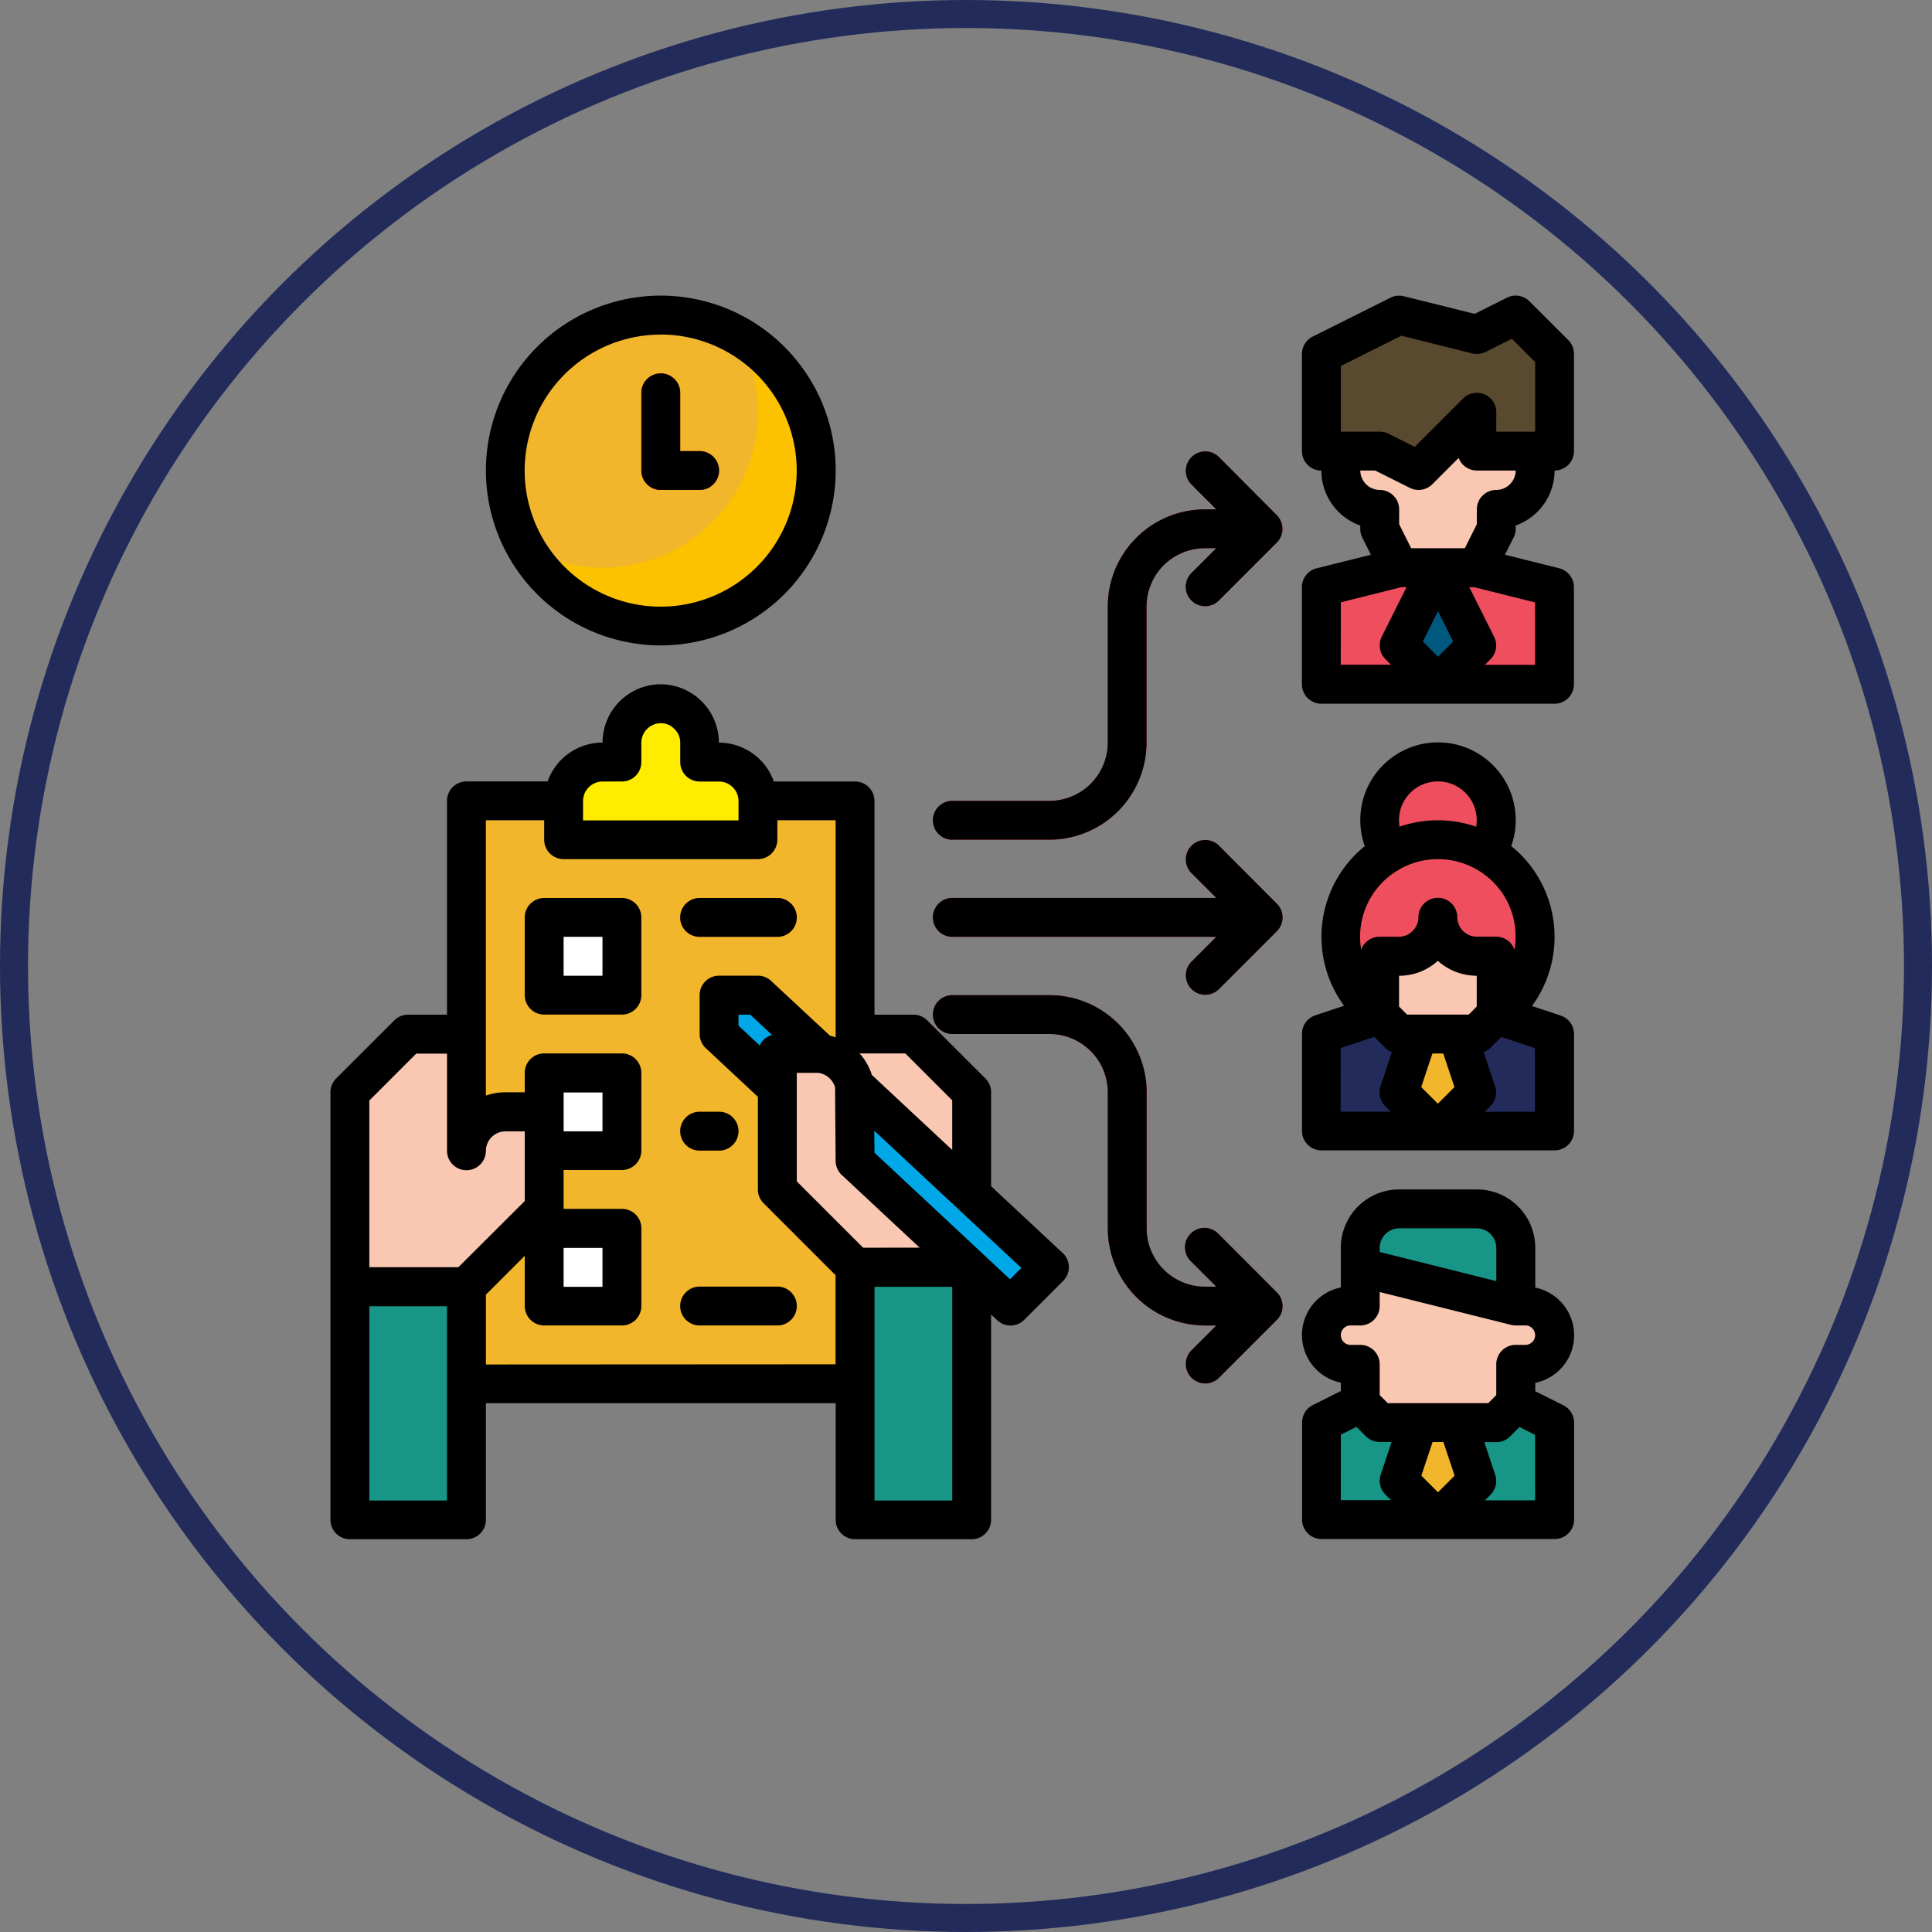 <svg xmlns="http://www.w3.org/2000/svg" width="69" height="69" viewBox="0 0 69 69">
  <rect x="0" y="0" width="69" height="69" fill="#808080" stroke="none"/>
  <g id="Grupo_1000294" data-name="Grupo 1000294" transform="translate(-286 -9034)">
    <g id="Elipse_5558" data-name="Elipse 5558" transform="translate(286 9034)" fill="none" stroke="#222b5a" stroke-width="1">
      <circle cx="34.5" cy="34.5" r="34.5" stroke="none"/>
      <circle cx="34.5" cy="34.5" r="34" fill="none"/>
    </g>
    <g id="administracion_1_" data-name="administracion (1)" transform="translate(297.802 9044.559)">
      <path id="Trazado_126444" data-name="Trazado 126444" d="M69.879,208v10.409a1.537,1.537,0,0,0-.021-.257,1.416,1.416,0,0,0-1.207-1.124,1.175,1.175,0,0,0-.16-.007H67.1v4.858l2.776,2.776v4.164H56v-3.47l2.776-2.776V219.1H57.388A1.392,1.392,0,0,0,56,220.491V208h3.47v1.388h6.939V208Z" transform="translate(-51.142 -189.957)" fill="#f1b62b"/>
      <path id="Trazado_126445" data-name="Trazado 126445" d="M69.879,208,56,228.818H69.879Z" transform="translate(-51.142 -189.957)" fill="#f1b62b"/>
      <path id="Trazado_126446" data-name="Trazado 126446" d="M460.164,456.694v3.47H456l1.388-1.388-.694-2.082h1.388l.694-.694Z" transform="translate(-416.445 -416.445)" fill="#179587"/>
      <path id="Trazado_126447" data-name="Trazado 126447" d="M412.164,460.164s-4.164-.007-4.164,0v-3.47l1.388-.694.694.694h1.388l-.694,2.082Z" transform="translate(-372.609 -416.445)" fill="#179587"/>
      <path id="Trazado_126448" data-name="Trazado 126448" d="M442.776,466.082l-1.388,1.388L440,466.082l.694-2.082h1.388Z" transform="translate(-401.833 -423.751)" fill="#f1b62b"/>
      <path id="Trazado_126449" data-name="Trazado 126449" d="M413.552,112h-2.776l-2.776.694v3.47h8.327v-3.47Z" transform="translate(-372.609 -102.285)" fill="#ee4e5d"/>
      <path id="Trazado_126450" data-name="Trazado 126450" d="M420.858,48l-2.082,2.082-1.388-.694H416v.694a1.388,1.388,0,0,0,1.388,1.388h0v.694l.694,1.388h2.776l.694-1.388V51.47h0a1.388,1.388,0,0,0,1.388-1.388v-.694h-2.082Z" transform="translate(-379.915 -43.836)" fill="#fac8b2"/>
      <path id="Trazado_126451" data-name="Trazado 126451" d="M441.388,112,440,114.776l1.388,1.388,1.388-1.388Z" transform="translate(-401.833 -102.285)" fill="#00587e"/>
      <path id="Trazado_126452" data-name="Trazado 126452" d="M410.082,12.858H408V9.388L410.776,8l2.776.694L414.939,8l1.388,1.388v3.47h-2.776V11.47l-2.082,2.082Z" transform="translate(-372.609 -7.306)" fill="#58492f"/>
      <path id="Trazado_126453" data-name="Trazado 126453" d="M456,300.164s4.164-.007,4.164,0v-3.47L458.082,296l-.694.694h-.694l.694,2.082Z" transform="translate(-416.445 -270.324)" fill="#222b5a"/>
      <path id="Trazado_126454" data-name="Trazado 126454" d="M440,306.082l1.388,1.388,1.388-1.388L442.082,304h-1.388Z" transform="translate(-401.833 -277.63)" fill="#f1b62b"/>
      <path id="Trazado_126455" data-name="Trazado 126455" d="M408,296.694v3.47h4.164l-1.388-1.388.694-2.082h-.694l-.694-.694Z" transform="translate(-372.609 -270.324)" fill="#222b5a"/>
      <path id="Trazado_126456" data-name="Trazado 126456" d="M436.164,257.388v2.082l-.694.694h-2.776L432,259.47v-2.082h.694A1.4,1.4,0,0,0,434.082,256a1.392,1.392,0,0,0,1.388,1.388Z" transform="translate(-394.527 -233.794)" fill="#fac8b2"/>
      <path id="Trazado_126457" data-name="Trazado 126457" d="M422.939,227.47a3.485,3.485,0,0,1-1.013,2.457,3.253,3.253,0,0,1-.375.319v-2.082h-.694a1.392,1.392,0,0,1-1.388-1.388,1.4,1.4,0,0,1-1.388,1.388h-.694v2.082a3.259,3.259,0,0,1-.375-.319,3.476,3.476,0,0,1,.722-5.461,3.469,3.469,0,0,1,3.47,0,3.432,3.432,0,0,1,1.735,3Z" transform="translate(-379.915 -204.57)" fill="#ee4e5d"/>
      <path id="Trazado_126458" data-name="Trazado 126458" d="M436.164,194.082a2.128,2.128,0,0,1-.347,1.159,3.469,3.469,0,0,0-3.47,0,2.128,2.128,0,0,1-.347-1.159,2.082,2.082,0,1,1,4.164,0Z" transform="translate(-394.527 -175.345)" fill="#ee4e5d"/>
      <path id="Trazado_126459" data-name="Trazado 126459" d="M429.552,377.388v2.082L424,378.082v-.694A1.392,1.392,0,0,1,425.388,376h2.776A1.392,1.392,0,0,1,429.552,377.388Z" transform="translate(-387.221 -343.384)" fill="#179587"/>
      <path id="Trazado_126460" data-name="Trazado 126460" d="M416.327,402.429a1.04,1.04,0,0,1-1.041,1.041h-.347v1.388l-.694.694h-4.164l-.694-.694V403.47h-.347a1.041,1.041,0,0,1,0-2.082h.347V400l5.552,1.388h.347A1.039,1.039,0,0,1,416.327,402.429Z" transform="translate(-372.609 -365.303)" fill="#fac8b2"/>
      <path id="Trazado_126461" data-name="Trazado 126461" d="M102.939,171.47v1.388H96V171.47a1.392,1.392,0,0,1,1.388-1.388h.694v-.694A1.392,1.392,0,0,1,99.47,168a1.4,1.4,0,0,1,1.388,1.388v.694h.694A1.392,1.392,0,0,1,102.939,171.47Z" transform="translate(-87.673 -153.427)" fill="#ffec00"/>
      <path id="Trazado_126462" data-name="Trazado 126462" d="M88,256h2.776v2.776H88Z" transform="translate(-80.367 -233.794)" fill="#fff"/>
      <path id="Trazado_126463" data-name="Trazado 126463" d="M88,320h2.776v2.776H88Z" transform="translate(-80.367 -292.242)" fill="#fff"/>
      <path id="Trazado_126464" data-name="Trazado 126464" d="M88,384h2.776v2.776H88Z" transform="translate(-80.367 -350.691)" fill="#fff"/>
      <path id="Trazado_126465" data-name="Trazado 126465" d="M14.939,306.776v3.47l-2.776,2.776H8v-6.939L10.082,304h2.082v4.164a1.392,1.392,0,0,1,1.388-1.388Z" transform="translate(-7.306 -277.63)" fill="#fac8b2"/>
      <path id="Trazado_126466" data-name="Trazado 126466" d="M220.164,306.082v3.657L216,305.853V304h2.082Z" transform="translate(-197.263 -277.63)" fill="#fac8b2"/>
      <path id="Trazado_126467" data-name="Trazado 126467" d="M190.842,319.633h-4.067L184,316.858V312h1.388a1.173,1.173,0,0,1,.16.007,1.416,1.416,0,0,1,1.207,1.124,1.538,1.538,0,0,1,.021.257v2.45Z" transform="translate(-168.039 -284.936)" fill="#fac8b2"/>
      <path id="Trazado_126468" data-name="Trazado 126468" d="M163.629,290.089a1.178,1.178,0,0,0-.16-.007h-1.388v1.249L160,289.388V288h1.388Z" transform="translate(-146.121 -263.018)" fill="#00a8e7"/>
      <path id="Trazado_126469" data-name="Trazado 126469" d="M222.939,331.834l-1.388,1.388-1.485-1.388-4.067-3.8V325.36l4.164,3.886Z" transform="translate(-197.263 -297.137)" fill="#00a8e7"/>
      <path id="Trazado_126470" data-name="Trazado 126470" d="M216,400h4.164v9.021H216Z" transform="translate(-197.263 -365.303)" fill="#179587"/>
      <path id="Trazado_126471" data-name="Trazado 126471" d="M8,408h4.164v8.327H8Z" transform="translate(-7.306 -372.609)" fill="#179587"/>
      <path id="Trazado_126472" data-name="Trazado 126472" d="M147.47,249.388h-2.776a.694.694,0,0,1,0-1.388h2.776a.694.694,0,0,1,0,1.388Z" transform="translate(-131.509 -226.488)" fill="#f05a29"/>
      <path id="Trazado_126473" data-name="Trazado 126473" d="M145.388,337.388h-.694a.694.694,0,0,1,0-1.388h.694a.694.694,0,1,1,0,1.388Z" transform="translate(-131.509 -306.854)" fill="#f98800"/>
      <path id="Trazado_126474" data-name="Trazado 126474" d="M147.47,409.388h-2.776a.694.694,0,1,1,0-1.388h2.776a.694.694,0,1,1,0,1.388Z" transform="translate(-131.509 -372.609)" fill="#f98800"/>
      <ellipse id="Elipse_5038" data-name="Elipse 5038" cx="5.552" cy="5.552" rx="5.552" ry="5.552" transform="translate(6.246 0.694)" fill="#f1b62b"/>
      <path id="Trazado_126475" data-name="Trazado 126475" d="M90.738,21.186A5.552,5.552,0,0,1,80.36,23.931a5.553,5.553,0,0,0,7.571-7.571,5.548,5.548,0,0,1,2.807,4.826Z" transform="translate(-73.389 -14.941)" fill="#fcc200"/>
      <g id="Grupo_881692" data-name="Grupo 881692" transform="translate(11.103 2.776)">
        <path id="Trazado_126476" data-name="Trazado 126476" d="M130.082,36.164h-1.388A.694.694,0,0,1,128,35.47V32.694a.694.694,0,0,1,1.388,0v2.082h.694a.694.694,0,0,1,0,1.388Z" transform="translate(-128 -32)" fill="#e22526"/>
        <path id="Trazado_126477" data-name="Trazado 126477" d="M258.206,224.2a.694.694,0,0,0-.981.981l.9.9h-9.428a.694.694,0,0,0,0,1.388h9.428l-.9.9a.694.694,0,0,0,.981.981l2.082-2.082a.694.694,0,0,0,0-.981Z" transform="translate(-237.591 -207.346)" fill="#e22526"/>
        <path id="Trazado_126478" data-name="Trazado 126478" d="M248.694,77.879h3.47a3.474,3.474,0,0,0,3.47-3.47V69.552a2.084,2.084,0,0,1,2.082-2.082h.406l-.9.9a.694.694,0,0,0,.981.981l2.082-2.082a.694.694,0,0,0,0-.981L258.206,64.2a.694.694,0,0,0-.981.981l.9.9h-.406a3.474,3.474,0,0,0-3.47,3.47V74.41a2.084,2.084,0,0,1-2.082,2.082h-3.47a.694.694,0,0,0,0,1.388Z" transform="translate(-237.591 -61.225)" fill="#e22526"/>
        <path id="Trazado_126479" data-name="Trazado 126479" d="M258.206,296.531a.694.694,0,1,0-.981.981l.9.9h-.406a2.084,2.084,0,0,1-2.082-2.082V291.47a3.474,3.474,0,0,0-3.47-3.47h-3.47a.694.694,0,1,0,0,1.388h3.47a2.084,2.084,0,0,1,2.082,2.082v4.858a3.474,3.474,0,0,0,3.47,3.47h.406l-.9.9a.694.694,0,0,0,.981.981l2.082-2.082a.694.694,0,0,0,0-.981Z" transform="translate(-237.591 -265.794)" fill="#e22526"/>
      </g>
      <path id="Trazado_126480" data-name="Trazado 126480" d="M407.633,8.327V8.208a2.085,2.085,0,0,0,1.388-1.963.694.694,0,0,0,.694-.694V2.081a.694.694,0,0,0-.2-.491L408.124.2a.694.694,0,0,0-.8-.13l-1.158.579L403.638.02a.693.693,0,0,0-.479.053l-2.776,1.388a.694.694,0,0,0-.384.621v3.47a.694.694,0,0,0,.694.694,2.085,2.085,0,0,0,1.388,1.963v.119a.694.694,0,0,0,.073.31l.307.614-1.937.484a.694.694,0,0,0-.526.673v3.47a.694.694,0,0,0,.694.694h8.327a.694.694,0,0,0,.694-.694v-3.47a.694.694,0,0,0-.526-.673l-1.937-.484.307-.614A.694.694,0,0,0,407.633,8.327ZM401.388,2.51l2.163-1.081,2.527.632a.694.694,0,0,0,.479-.053l.94-.47.831.831V4.857h-1.388V4.163a.694.694,0,0,0-1.185-.491L404.027,5.4l-.94-.47a.694.694,0,0,0-.31-.073h-1.388Zm3.47,10.387-.543-.544.543-1.087.543,1.087Zm-3.47-1.947,2.167-.542h.18l-.886,1.771a.694.694,0,0,0,.13.8l.2.2h-1.794Zm6.939,2.234h-1.794l.2-.2a.694.694,0,0,0,.13-.8l-.886-1.771h.18l2.167.542Zm-1.388-6.246a.694.694,0,0,0-.694.694v.53l-.429.858H403.9l-.429-.858v-.53a.694.694,0,0,0-.694-.694.7.7,0,0,1-.694-.694h.53l1.241.621a.694.694,0,0,0,.8-.13l.941-.941a.694.694,0,0,0,.65.45h1.388a.7.7,0,0,1-.694.694Z" transform="translate(-365.303 0.001)"/>
      <path id="Trazado_126481" data-name="Trazado 126481" d="M409.24,193.751l-1.027-.342a4.178,4.178,0,0,0-.409-5.416,3.966,3.966,0,0,0-.331-.293,2.776,2.776,0,1,0-5.231,0,4.163,4.163,0,0,0-.741,5.7l-1.027.342a.694.694,0,0,0-.474.658v3.47a.694.694,0,0,0,.694.694h8.327a.694.694,0,0,0,.694-.694v-3.47A.694.694,0,0,0,409.24,193.751Zm-3-.323-.287.287h-2.2l-.287-.287v-1.1a2.041,2.041,0,0,0,1.386-.533,2.073,2.073,0,0,0,1.389.533Zm-.794,2.876-.594.594-.594-.594.4-1.2h.387Zm-.594-10.916a1.383,1.383,0,0,1,1.368,1.617,4.193,4.193,0,0,0-2.736,0,1.383,1.383,0,0,1,1.368-1.617Zm-1.383,3.145a2.776,2.776,0,0,1,2.77,0,2.737,2.737,0,0,1,1.389,2.4,2.806,2.806,0,0,1-.039.465.694.694,0,0,0-.655-.465h-.694a.7.7,0,0,1-.694-.694.694.694,0,0,0-1.388,0,.664.664,0,0,1-.2.481l-.014.014a.664.664,0,0,1-.481.2h-.694a.694.694,0,0,0-.655.465,2.808,2.808,0,0,1-.039-.465A2.756,2.756,0,0,1,403.475,188.532Zm-2.087,6.377,1.2-.4.391.391a.694.694,0,0,0,.238.155l-.406,1.217a.694.694,0,0,0,.168.71l.2.2h-1.794Zm6.939,2.276h-1.794l.2-.2a.694.694,0,0,0,.168-.71l-.406-1.217a.693.693,0,0,0,.238-.155l.391-.391,1.2.4Z" transform="translate(-365.302 -168.039)"/>
      <path id="Trazado_126482" data-name="Trazado 126482" d="M83.47,248H80.694a.694.694,0,0,0-.694.694v2.776a.694.694,0,0,0,.694.694H83.47a.694.694,0,0,0,.694-.694v-2.776A.694.694,0,0,0,83.47,248Zm-.694,2.776H81.388v-1.388h1.388Z" transform="translate(-73.061 -226.488)"/>
      <path id="Trazado_126483" data-name="Trazado 126483" d="M26.149,180.31l-2.555-2.383v-3.355a.694.694,0,0,0-.2-.491L21.309,172a.694.694,0,0,0-.491-.2H19.43v-7.633a.694.694,0,0,0-.694-.694h-2.9a2.085,2.085,0,0,0-1.962-1.388A2.092,2.092,0,0,0,11.8,160a2.084,2.084,0,0,0-2.082,2.082,2.085,2.085,0,0,0-1.962,1.388h-2.9a.694.694,0,0,0-.694.694V171.8H2.776a.694.694,0,0,0-.491.2L.2,174.082a.694.694,0,0,0-.2.491v15.267a.694.694,0,0,0,.694.694H4.858a.694.694,0,0,0,.694-.694v-4.164H18.043v4.164a.694.694,0,0,0,.694.694H22.9a.694.694,0,0,0,.694-.694v-7.332l.22.206a.694.694,0,0,0,.965-.016l1.388-1.388a.694.694,0,0,0-.017-1Zm-3.943-5.451v1.773l-2.87-2.679a2.1,2.1,0,0,0-.439-.769h1.634Zm-3.182,5.264-2.369-2.369v-3.876h.767a.728.728,0,0,1,.6.519l.02,2.629a.694.694,0,0,0,.22.5l2.78,2.595ZM15.33,172.9l-.757-.707V171.8h.421l.774.722A.7.7,0,0,0,15.33,172.9Zm-6.309-8.733a.7.7,0,0,1,.694-.694h.694a.694.694,0,0,0,.694-.694v-.694a.7.7,0,0,1,.694-.694.664.664,0,0,1,.481.2l.014.014a.664.664,0,0,1,.2.481v.694a.694.694,0,0,0,.694.694h.694a.7.7,0,0,1,.694.694v.694H9.021Zm-7.633,10.7,1.675-1.675h1.1v3.47a.694.694,0,1,0,1.388,0,.7.7,0,0,1,.694-.694h.694v2.488L4.57,180.818H1.388Zm6.939,5.264H9.715v1.388H8.327Zm-6.939,9.021v-6.939H4.164v6.939Zm4.164-4.858V181.8l1.388-1.388v1.794a.694.694,0,0,0,.694.694h2.776a.694.694,0,0,0,.694-.694V179.43a.694.694,0,0,0-.694-.694H8.327v-1.388h2.082a.694.694,0,0,0,.694-.694v-2.776a.694.694,0,0,0-.694-.694H7.633a.694.694,0,0,0-.694.694v.694H6.245a2.072,2.072,0,0,0-.694.119v-9.834H7.633v.694a.694.694,0,0,0,.694.694h6.939a.694.694,0,0,0,.694-.694v-.694h2.082v7.754a2.1,2.1,0,0,0-.205-.062l-2.1-1.955a.694.694,0,0,0-.473-.186H13.879a.694.694,0,0,0-.694.694v1.388a.694.694,0,0,0,.22.507l1.861,1.737v3.307a.694.694,0,0,0,.2.491l2.573,2.573v3.182Zm2.776-8.327v-1.388H9.715v1.388Zm13.879,13.185H19.43v-7.633h2.776Zm2.065-7.9-.995-.93h0l-3.848-3.592-.006-.786,3,2.8,2.25,2.1Z" transform="translate(0 -146.121)"/>
      <path id="Trazado_126484" data-name="Trazado 126484" d="M144.694,249.388h2.776a.694.694,0,0,0,0-1.388h-2.776a.694.694,0,0,0,0,1.388Z" transform="translate(-131.509 -226.488)"/>
      <path id="Trazado_126485" data-name="Trazado 126485" d="M144.694,337.388h.694a.694.694,0,1,0,0-1.388h-.694a.694.694,0,0,0,0,1.388Z" transform="translate(-131.509 -306.854)"/>
      <path id="Trazado_126486" data-name="Trazado 126486" d="M147.47,408h-2.776a.694.694,0,1,0,0,1.388h2.776a.694.694,0,1,0,0-1.388Z" transform="translate(-131.509 -372.609)"/>
      <path id="Trazado_126487" data-name="Trazado 126487" d="M70.246,12.491a6.246,6.246,0,1,1,6.246-6.246A6.253,6.253,0,0,1,70.246,12.491Zm0-11.1A4.858,4.858,0,1,0,75.1,6.246,4.863,4.863,0,0,0,70.246,1.388Z" transform="translate(-58.448 0)"/>
      <path id="Trazado_126488" data-name="Trazado 126488" d="M130.082,36.164h-1.388A.694.694,0,0,1,128,35.47V32.694a.694.694,0,0,1,1.388,0v2.082h.694a.694.694,0,0,1,0,1.388Z" transform="translate(-116.897 -29.224)"/>
      <path id="Trazado_126489" data-name="Trazado 126489" d="M258.206,224.2a.694.694,0,0,0-.981.981l.9.9h-9.428a.694.694,0,0,0,0,1.388h9.428l-.9.9a.694.694,0,0,0,.981.981l2.082-2.082a.694.694,0,0,0,0-.981Z" transform="translate(-226.487 -204.57)"/>
      <path id="Trazado_126490" data-name="Trazado 126490" d="M248.694,77.879h3.47a3.474,3.474,0,0,0,3.47-3.47V69.552a2.084,2.084,0,0,1,2.082-2.082h.406l-.9.9a.694.694,0,0,0,.981.981l2.082-2.082a.694.694,0,0,0,0-.981L258.206,64.2a.694.694,0,0,0-.981.981l.9.9h-.406a3.474,3.474,0,0,0-3.47,3.47V74.41a2.084,2.084,0,0,1-2.082,2.082h-3.47a.694.694,0,0,0,0,1.388Z" transform="translate(-226.488 -58.449)"/>
      <path id="Trazado_126491" data-name="Trazado 126491" d="M258.206,296.531a.694.694,0,1,0-.981.981l.9.9h-.406a2.084,2.084,0,0,1-2.082-2.082V291.47a3.474,3.474,0,0,0-3.47-3.47h-3.47a.694.694,0,1,0,0,1.388h3.47a2.084,2.084,0,0,1,2.082,2.082v4.858a3.474,3.474,0,0,0,3.47,3.47h.406l-.9.9a.694.694,0,0,0,.981.981l2.082-2.082a.694.694,0,0,0,0-.981Z" transform="translate(-226.487 -263.018)"/>
      <path id="Trazado_126492" data-name="Trazado 126492" d="M409.332,375.707l-1-.5v-.3a1.735,1.735,0,0,0,0-3.4v-1.423A2.084,2.084,0,0,0,406.245,368H403.47a2.084,2.084,0,0,0-2.082,2.082V371.5a1.735,1.735,0,0,0,0,3.4v.3l-1,.5a.694.694,0,0,0-.384.621v3.47a.694.694,0,0,0,.694.694h8.327a.694.694,0,0,0,.694-.694v-3.47A.694.694,0,0,0,409.332,375.707Zm-6.556-5.625a.7.7,0,0,1,.694-.694h2.776a.7.7,0,0,1,.694.694v1.193l-4.164-1.041Zm-1.041,2.776h.347a.694.694,0,0,0,.694-.694v-.5l4.689,1.172a.691.691,0,0,0,.168.021h.347a.347.347,0,1,1,0,.694h-.347a.694.694,0,0,0-.694.694v1.1l-.287.287h-3.589l-.287-.287v-1.1a.694.694,0,0,0-.694-.694h-.347a.347.347,0,1,1,0-.694Zm3.717,5.364-.594.594-.594-.594.4-1.2h.387Zm-4.064-1.465.557-.278.34.34a.694.694,0,0,0,.491.2h.425l-.389,1.168a.694.694,0,0,0,.168.71l.2.2h-1.794Zm6.939,2.347h-1.794l.2-.2a.694.694,0,0,0,.168-.71l-.389-1.168h.425a.694.694,0,0,0,.491-.2l.34-.34.557.278Z" transform="translate(-365.303 -336.079)"/>
    </g>
  </g>
</svg>
